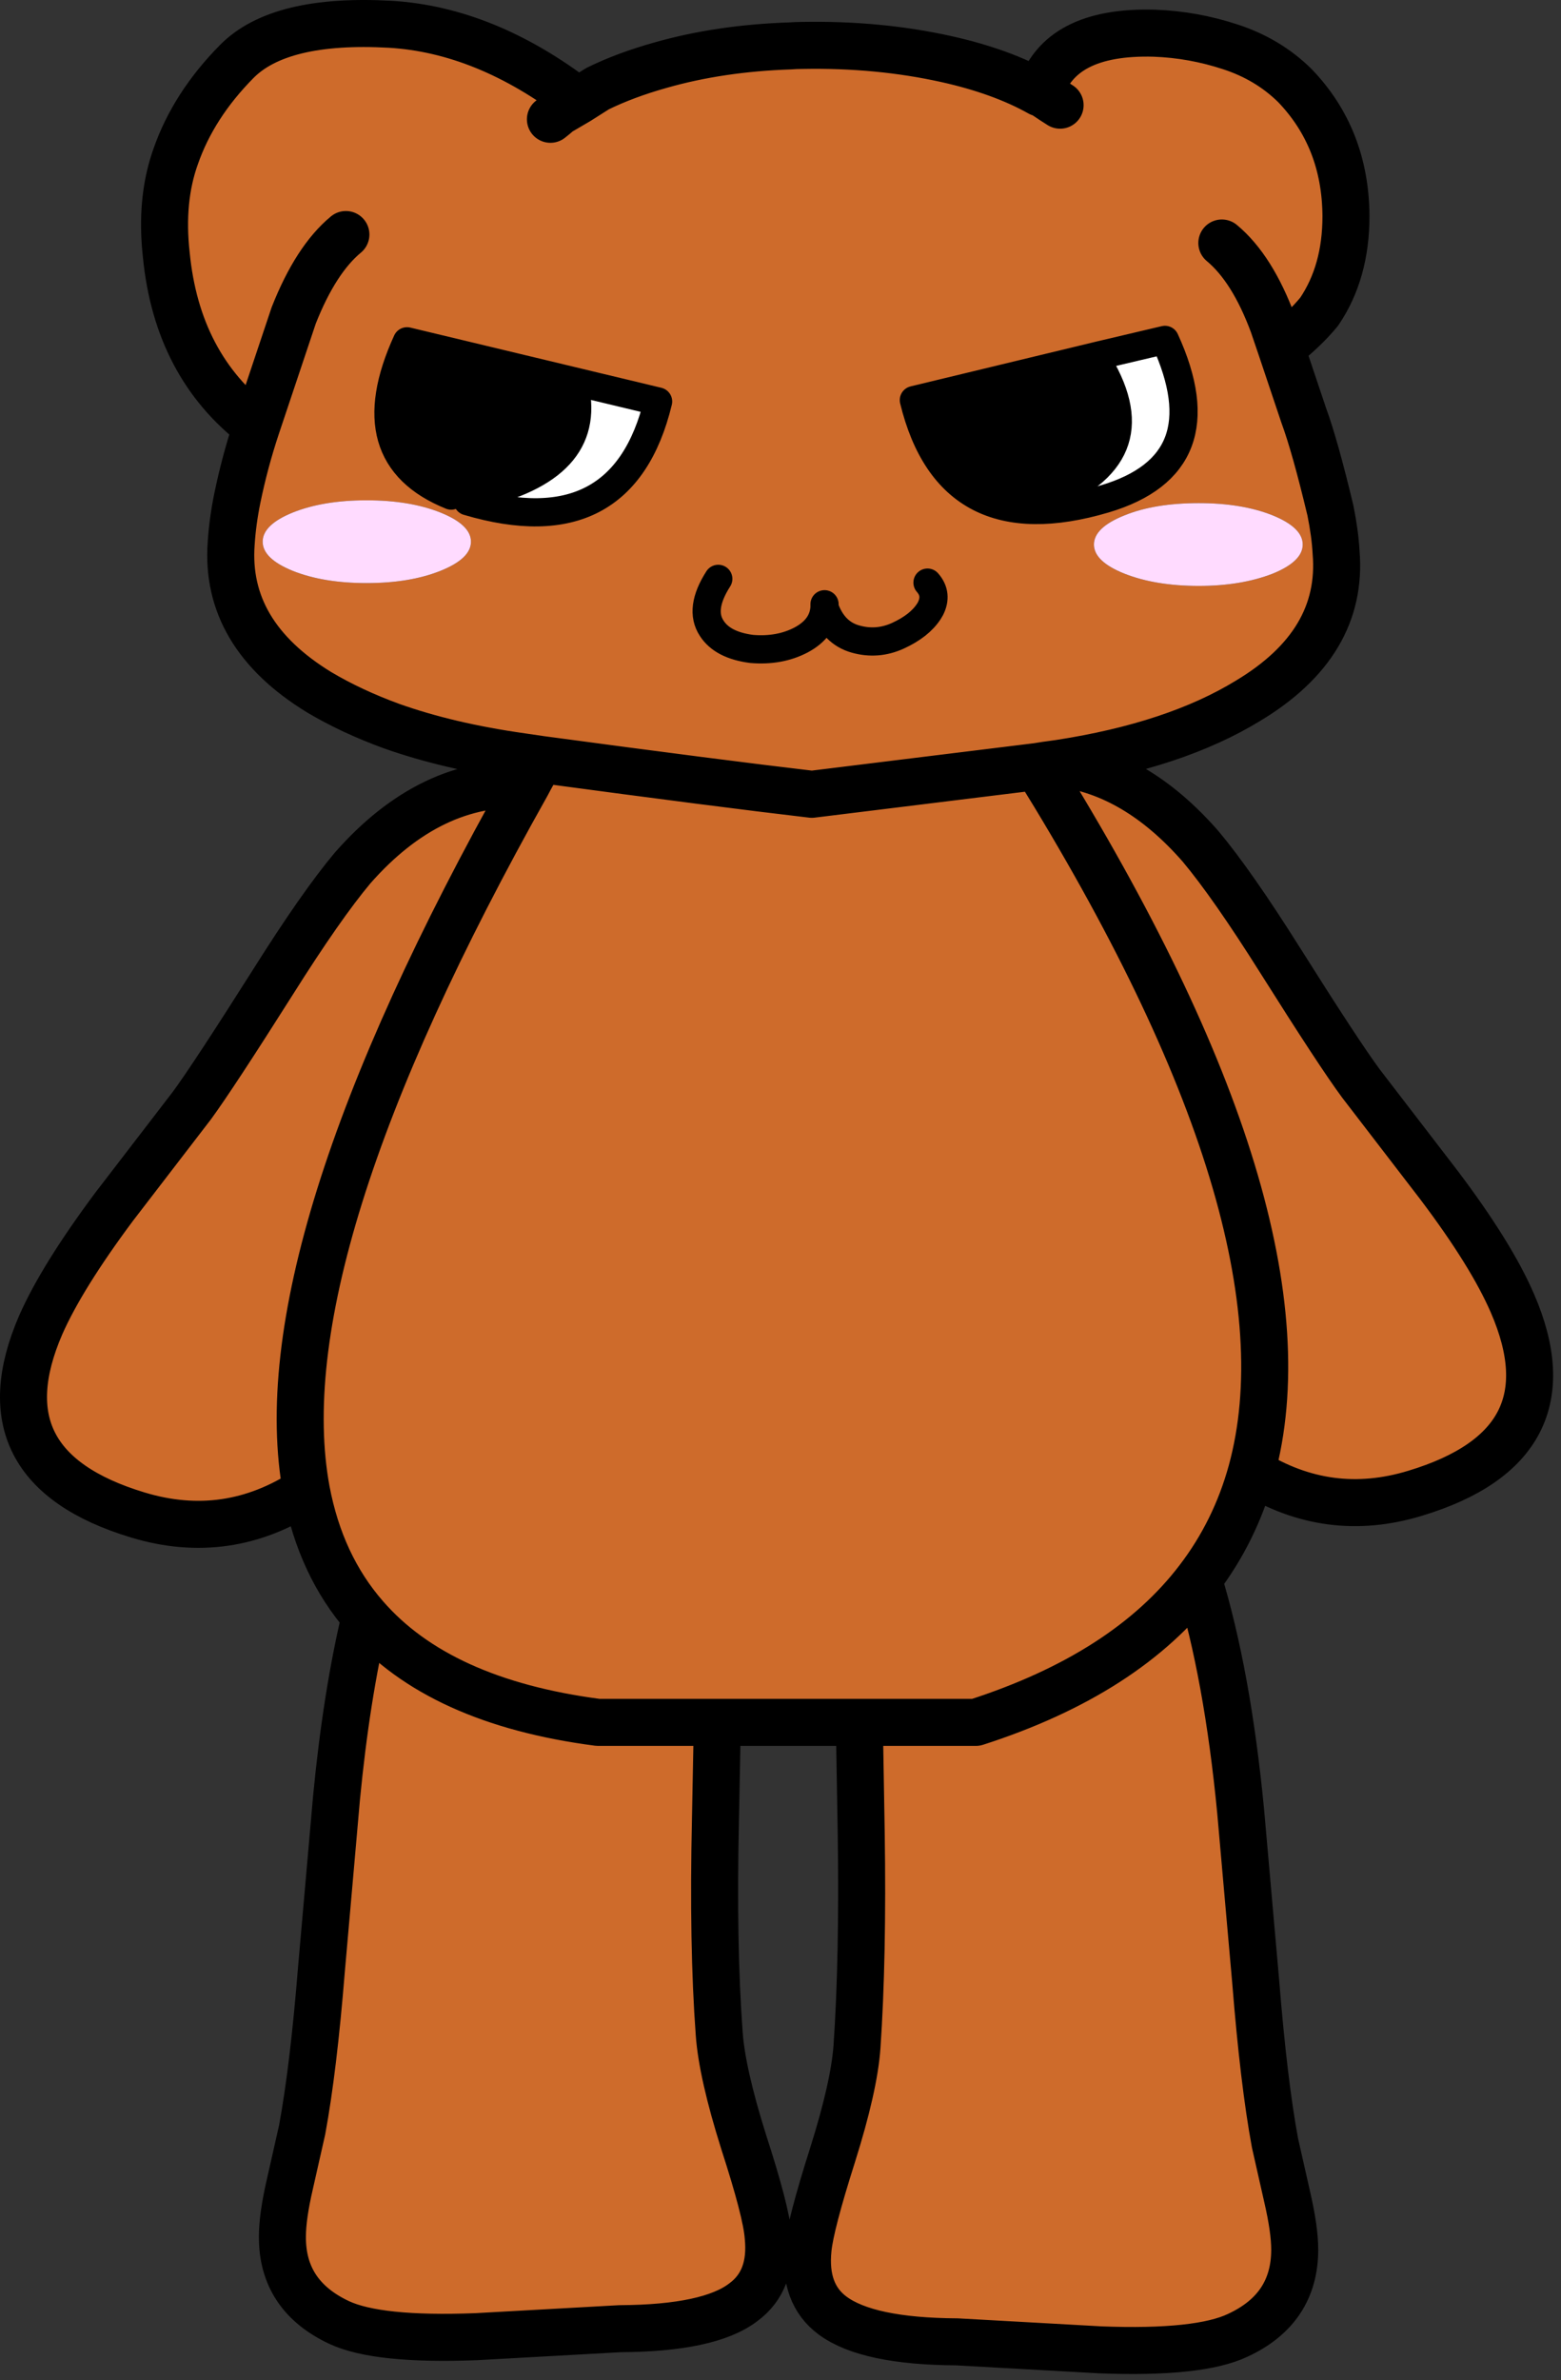 <?xml version="1.0"?>
<!DOCTYPE svg PUBLIC "-//W3C//DTD SVG 1.1//EN" "http://www.w3.org/Graphics/SVG/1.1/DTD/svg11.dtd">
<svg version='1.1' width='166px' height='253px' xmlns='http://www.w3.org/2000/svg' xmlns:xlink='http://www.w3.org/1999/xlink'>
	<rect width="100%" height="100%" fill="#333333" stroke="none"/>
	<g transform="translate(2.483,2.48)">
		<path d="M 137.8 30.65 Q 136.2 32.6 133.75 34.5 L 136.15 41.65 Q 137.35 44.9 139 51.8 Q 139.5 54.3 139.6 56.25 Q 140.4 65.9 130.25 72 Q 122.5 76.75 110.2 78.65 Q 118.35 79.65 125.2 87.5 Q 128.55 91.5 133.65 99.6 Q 139.95 109.6 142.25 112.7 L 150.55 123.5 Q 156.1 130.85 158.35 136.05 Q 164.9 151.15 148 156.25 Q 138.8 159.05 130.6 153.95 Q 128.85 160.3 124.95 165.4 Q 128.05 175.5 129.45 190.05 L 131.05 208.15 Q 131.9 218.8 133.1 225.3 L 134.4 231.05 Q 135.2 234.5 135.2 236.65 Q 135.2 242.95 129.15 245.75 Q 125.05 247.7 114.55 247.3 L 99.3 246.45 Q 89.75 246.4 86.05 243.65 Q 82.95 241.35 83.45 236.55 Q 83.7 234 86.05 226.6 Q 88.35 219.3 88.65 215.1 Q 89.3 205.65 89.1 192.35 L 88.9 180.6 L 73.8 180.6 L 73.6 190.95 Q 73.3 204.25 74 213.7 Q 74.3 217.9 76.6 225.2 Q 79 232.6 79.2 235.2 Q 79.7 239.95 76.55 242.25 Q 72.95 245 63.45 245.05 L 48.15 245.9 Q 37.7 246.3 33.6 244.4 Q 27.5 241.55 27.55 235.25 Q 27.55 233.1 28.35 229.65 L 29.65 223.9 Q 30.85 217.4 31.7 206.85 L 33.3 188.65 Q 34.35 177.75 36.35 169.35 Q 31.6 163.9 30.1 155.95 Q 21.7 161.45 12.15 158.55 Q -4.7 153.45 1.85 138.35 Q 4.1 133.25 9.65 125.8 L 17.95 115 Q 20.25 111.85 26.55 101.9 Q 31.65 93.8 35 89.8 Q 43.3 80.35 53.55 80.9 Q 54.25 79.55 55.05 78.25 Q 54 78.1 53 77.95 Q 45.2 76.85 39.15 74.7 Q 34.9 73.15 31.45 71.1 Q 21.4 64.95 22.1 55.3 Q 22.25 52.95 22.75 50.5 Q 23.55 46.6 24.8 42.85 Q 16.35 36.4 15.2 24.6 Q 14.55 18.75 16.2 14.15 Q 18.1 8.7 22.7 4.05 Q 27.25 -0.55 39 0.1 Q 49.15 0.7 59 8.25 L 61.05 6.95 Q 64 5.5 67.75 4.45 Q 74.05 2.65 81.55 2.4 Q 82.2 2.35 82.85 2.35 Q 90.95 2.2 98.15 3.8 Q 104 5.1 108.1 7.4 Q 110.1 0.75 120.3 1.05 Q 124.4 1.2 128.35 2.5 Q 132.35 3.8 135.2 6.6 Q 140.6 12.2 140.65 20.5 Q 140.65 26.45 137.8 30.65 Z M 133.75 34.5 L 132.9 32 Q 130.7 26.05 127.45 23.35 Q 130.7 26.05 132.9 32 Z M 114.4 35.3 L 94.7 40.05 Q 98.45 55.45 115 50.55 Q 127.45 46.85 121.4 33.65 Z M 110.25 8.7 Q 109.45 8.2 108.65 7.65 Q 108.35 7.45 108.1 7.4 Q 108.35 7.45 108.65 7.65 Q 109.45 8.2 110.25 8.7 Z M 117.1 58.5 Q 120.4 59.8 125 59.8 Q 129.5 59.8 132.85 58.5 Q 136.05 57.2 136.05 55.4 Q 136.05 53.6 132.85 52.3 Q 129.6 51 125 51 Q 120.3 51 117.1 52.3 Q 113.85 53.6 113.85 55.4 Q 113.85 57.2 117.1 58.5 Z M 85.2 61.75 Q 85.2 61.95 85.2 62.1 Q 86.15 64.8 88.5 65.45 Q 90.8 66.1 93 65.1 Q 95.3 64.05 96.3 62.5 Q 96.4 62.35 96.45 62.25 Q 97.25 60.7 96.15 59.45 Q 97.25 60.7 96.45 62.25 Q 96.4 62.35 96.3 62.5 Q 95.3 64.05 93 65.1 Q 90.8 66.1 88.5 65.45 Q 86.15 64.8 85.2 62.1 Q 85.2 61.95 85.2 61.75 Z M 85.2 62.1 Q 85.05 64.3 82.7 65.55 Q 80.4 66.75 77.45 66.5 Q 74.35 66.1 73.2 64.3 Q 71.85 62.25 73.9 59.05 Q 71.85 62.25 73.2 64.3 Q 74.35 66.1 77.45 66.5 Q 80.4 66.75 82.7 65.55 Q 85.05 64.3 85.2 62.1 Z M 110.2 78.65 Q 109.45 78.75 108.75 78.85 L 107.8 79 Q 137.85 127.4 130.6 153.95 Q 137.85 127.4 107.8 79 L 108.75 78.85 Q 109.45 78.75 110.2 78.65 Z M 107.8 79 L 83.85 81.95 Q 74 80.8 55.05 78.25 Q 74 80.8 83.85 81.95 Z M 59 8.25 L 56.95 9.45 Q 56.5 9.85 56.05 10.2 Q 56.5 9.85 56.95 9.45 Z M 40.8 33.8 Q 35.2 46.05 45.5 50.2 Q 46.3 50.5 47.25 50.8 Q 63.75 55.7 67.5 40.2 Z M 34.3 22.45 Q 31.1 25.1 28.75 31.05 L 24.8 42.85 L 28.75 31.05 Q 31.1 25.1 34.3 22.45 Z M 36.5 59.5 Q 41.1 59.5 44.35 58.2 Q 47.6 56.9 47.6 55.1 Q 47.6 53.3 44.35 52 Q 41.1 50.7 36.5 50.7 Q 31.9 50.7 28.65 52 Q 25.45 53.3 25.45 55.1 Q 25.45 56.9 28.65 58.2 Q 31.9 59.5 36.5 59.5 Z M 73.8 180.6 L 61.1 180.6 Q 44.2 178.4 36.35 169.35 Q 44.2 178.4 61.1 180.6 Z M 124.95 165.4 Q 117.3 175.45 101.3 180.6 L 88.9 180.6 L 101.3 180.6 Q 117.3 175.45 124.95 165.4 Z M 30.1 155.95 Q 25.45 130.85 53.55 80.9 Q 25.45 130.85 30.1 155.95 Z" fill="#CE6B2B"/>
		<path d="M 114.4 35.3 Q 121.2 45.9 109.4 50.8 Q 99.75 53.8 94.7 40.05 Z M 45.5 50.2 Q 37.75 46.75 40.8 33.8 L 59.25 39.15 Q 60.75 48.15 47.25 50.8 Q 46.3 50.5 45.5 50.2 Z" fill="#000000"/>
		<path d="M 94.7 40.05 Q 99.75 53.8 109.4 50.8 Q 121.2 45.9 114.4 35.3 L 121.4 33.65 Q 127.45 46.85 115 50.55 Q 98.45 55.45 94.7 40.05 Z M 47.25 50.8 Q 60.75 48.15 59.25 39.15 L 40.8 33.8 L 67.5 40.2 Q 63.75 55.7 47.25 50.8 Z M 45.5 50.2 Q 35.2 46.05 40.8 33.8 Q 37.75 46.75 45.5 50.2 Z" fill="#FFFFFF"/>
		<path d="M 117.1 58.5 Q 113.85 57.2 113.85 55.4 Q 113.85 53.6 117.1 52.3 Q 120.3 51 125 51 Q 129.6 51 132.85 52.3 Q 136.05 53.6 136.05 55.4 Q 136.05 57.2 132.85 58.5 Q 129.5 59.8 125 59.8 Q 120.4 59.8 117.1 58.5 Z M 36.5 59.5 Q 31.9 59.5 28.65 58.2 Q 25.45 56.9 25.45 55.1 Q 25.45 53.3 28.65 52 Q 31.9 50.7 36.5 50.7 Q 41.1 50.7 44.35 52 Q 47.6 53.3 47.6 55.1 Q 47.6 56.9 44.35 58.2 Q 41.1 59.5 36.5 59.5 Z" fill="#FFDBFF"/>
		<path d="M 137.8 30.65 Q 136.2 32.6 133.75 34.5 L 136.15 41.65 Q 137.35 44.9 139 51.8 Q 139.5 54.3 139.6 56.25 Q 140.4 65.9 130.25 72 Q 122.5 76.75 110.2 78.65 Q 118.35 79.65 125.2 87.5 Q 128.55 91.5 133.65 99.6 Q 139.95 109.6 142.25 112.7 L 150.55 123.5 Q 156.1 130.85 158.35 136.05 Q 164.9 151.15 148 156.25 Q 138.8 159.05 130.6 153.95 Q 128.85 160.3 124.95 165.4 Q 128.05 175.5 129.45 190.05 L 131.05 208.15 Q 131.9 218.8 133.1 225.3 L 134.4 231.05 Q 135.2 234.5 135.2 236.65 Q 135.2 242.95 129.15 245.75 Q 125.05 247.7 114.55 247.3 L 99.3 246.45 Q 89.75 246.4 86.05 243.65 Q 82.95 241.35 83.45 236.55 Q 83.7 234 86.05 226.6 Q 88.35 219.3 88.65 215.1 Q 89.3 205.65 89.1 192.35 L 88.9 180.6 L 73.8 180.6 L 73.6 190.95 Q 73.3 204.25 74 213.7 Q 74.3 217.9 76.6 225.2 Q 79 232.6 79.2 235.2 Q 79.7 239.95 76.55 242.25 Q 72.95 245 63.45 245.05 L 48.15 245.9 Q 37.7 246.3 33.6 244.4 Q 27.5 241.55 27.55 235.25 Q 27.55 233.1 28.35 229.65 L 29.65 223.9 Q 30.85 217.4 31.7 206.85 L 33.3 188.65 Q 34.35 177.75 36.35 169.35 Q 31.6 163.9 30.1 155.95 Q 21.7 161.45 12.15 158.55 Q -4.7 153.45 1.85 138.35 Q 4.1 133.25 9.65 125.8 L 17.95 115 Q 20.25 111.85 26.55 101.9 Q 31.65 93.8 35 89.8 Q 43.3 80.35 53.55 80.9 Q 54.25 79.55 55.05 78.25 Q 54 78.1 53 77.95 Q 45.2 76.85 39.15 74.7 Q 34.9 73.15 31.45 71.1 Q 21.4 64.95 22.1 55.3 Q 22.25 52.95 22.75 50.5 Q 23.55 46.6 24.8 42.85 Q 16.35 36.4 15.2 24.6 Q 14.55 18.75 16.2 14.15 Q 18.1 8.7 22.7 4.05 Q 27.25 -0.55 39 0.1 Q 49.15 0.7 59 8.25 L 61.05 6.95 Q 64 5.5 67.75 4.45 Q 74.05 2.65 81.55 2.4 Q 82.2 2.35 82.85 2.35 Q 90.95 2.2 98.15 3.8 Q 104 5.1 108.1 7.4 Q 110.1 0.75 120.3 1.05 Q 124.4 1.2 128.35 2.5 Q 132.35 3.8 135.2 6.6 Q 140.6 12.2 140.65 20.5 Q 140.65 26.45 137.8 30.65 Z M 133.75 34.5 L 132.9 32 Q 130.7 26.05 127.45 23.35 M 110.25 8.7 Q 109.45 8.2 108.65 7.65 Q 108.35 7.45 108.1 7.4 M 110.2 78.65 Q 109.45 78.75 108.75 78.85 L 107.8 79 Q 137.85 127.4 130.6 153.95 M 107.8 79 L 83.85 81.95 Q 74 80.8 55.05 78.25 M 59 8.25 L 56.95 9.45 Q 56.5 9.85 56.05 10.2 M 34.3 22.45 Q 31.1 25.1 28.75 31.05 L 24.8 42.85 M 73.8 180.6 L 61.1 180.6 Q 44.2 178.4 36.35 169.35 M 124.95 165.4 Q 117.3 175.45 101.3 180.6 L 88.9 180.6 M 30.1 155.95 Q 25.45 130.85 53.55 80.9" fill="none" stroke-width="5" stroke-linejoin="round" stroke-linecap="round" stroke="#000000"/>
		<path d="M 114.4 35.3 L 121.4 33.65 Q 127.45 46.85 115 50.55 Q 98.45 55.45 94.7 40.05 Z M 85.2 61.75 Q 85.2 61.95 85.2 62.1 Q 86.15 64.8 88.5 65.45 Q 90.8 66.1 93 65.1 Q 95.3 64.05 96.3 62.5 Q 96.4 62.35 96.45 62.25 Q 97.25 60.7 96.15 59.45 M 85.2 62.1 Q 85.05 64.3 82.7 65.55 Q 80.4 66.75 77.45 66.5 Q 74.35 66.1 73.2 64.3 Q 71.85 62.25 73.9 59.05 M 47.25 50.8 Q 63.75 55.7 67.5 40.2 L 40.8 33.8 Q 35.2 46.05 45.5 50.2" fill="none" stroke-width="3" stroke-linejoin="round" stroke-linecap="round" stroke="#000000"/>
		<path d="M 114.4 35.3 Q 121.2 45.9 109.4 50.8 Q 99.75 53.8 94.7 40.05 M 40.8 33.8 L 59.25 39.15 Q 60.75 48.15 47.25 50.8 M 45.5 50.2 Q 46.3 50.5 47.25 50.8 M 45.5 50.2 Q 37.75 46.75 40.8 33.8" fill="none" stroke-width="2" stroke-linejoin="round" stroke-linecap="round" stroke="#000000"/>
	</g>
</svg>

